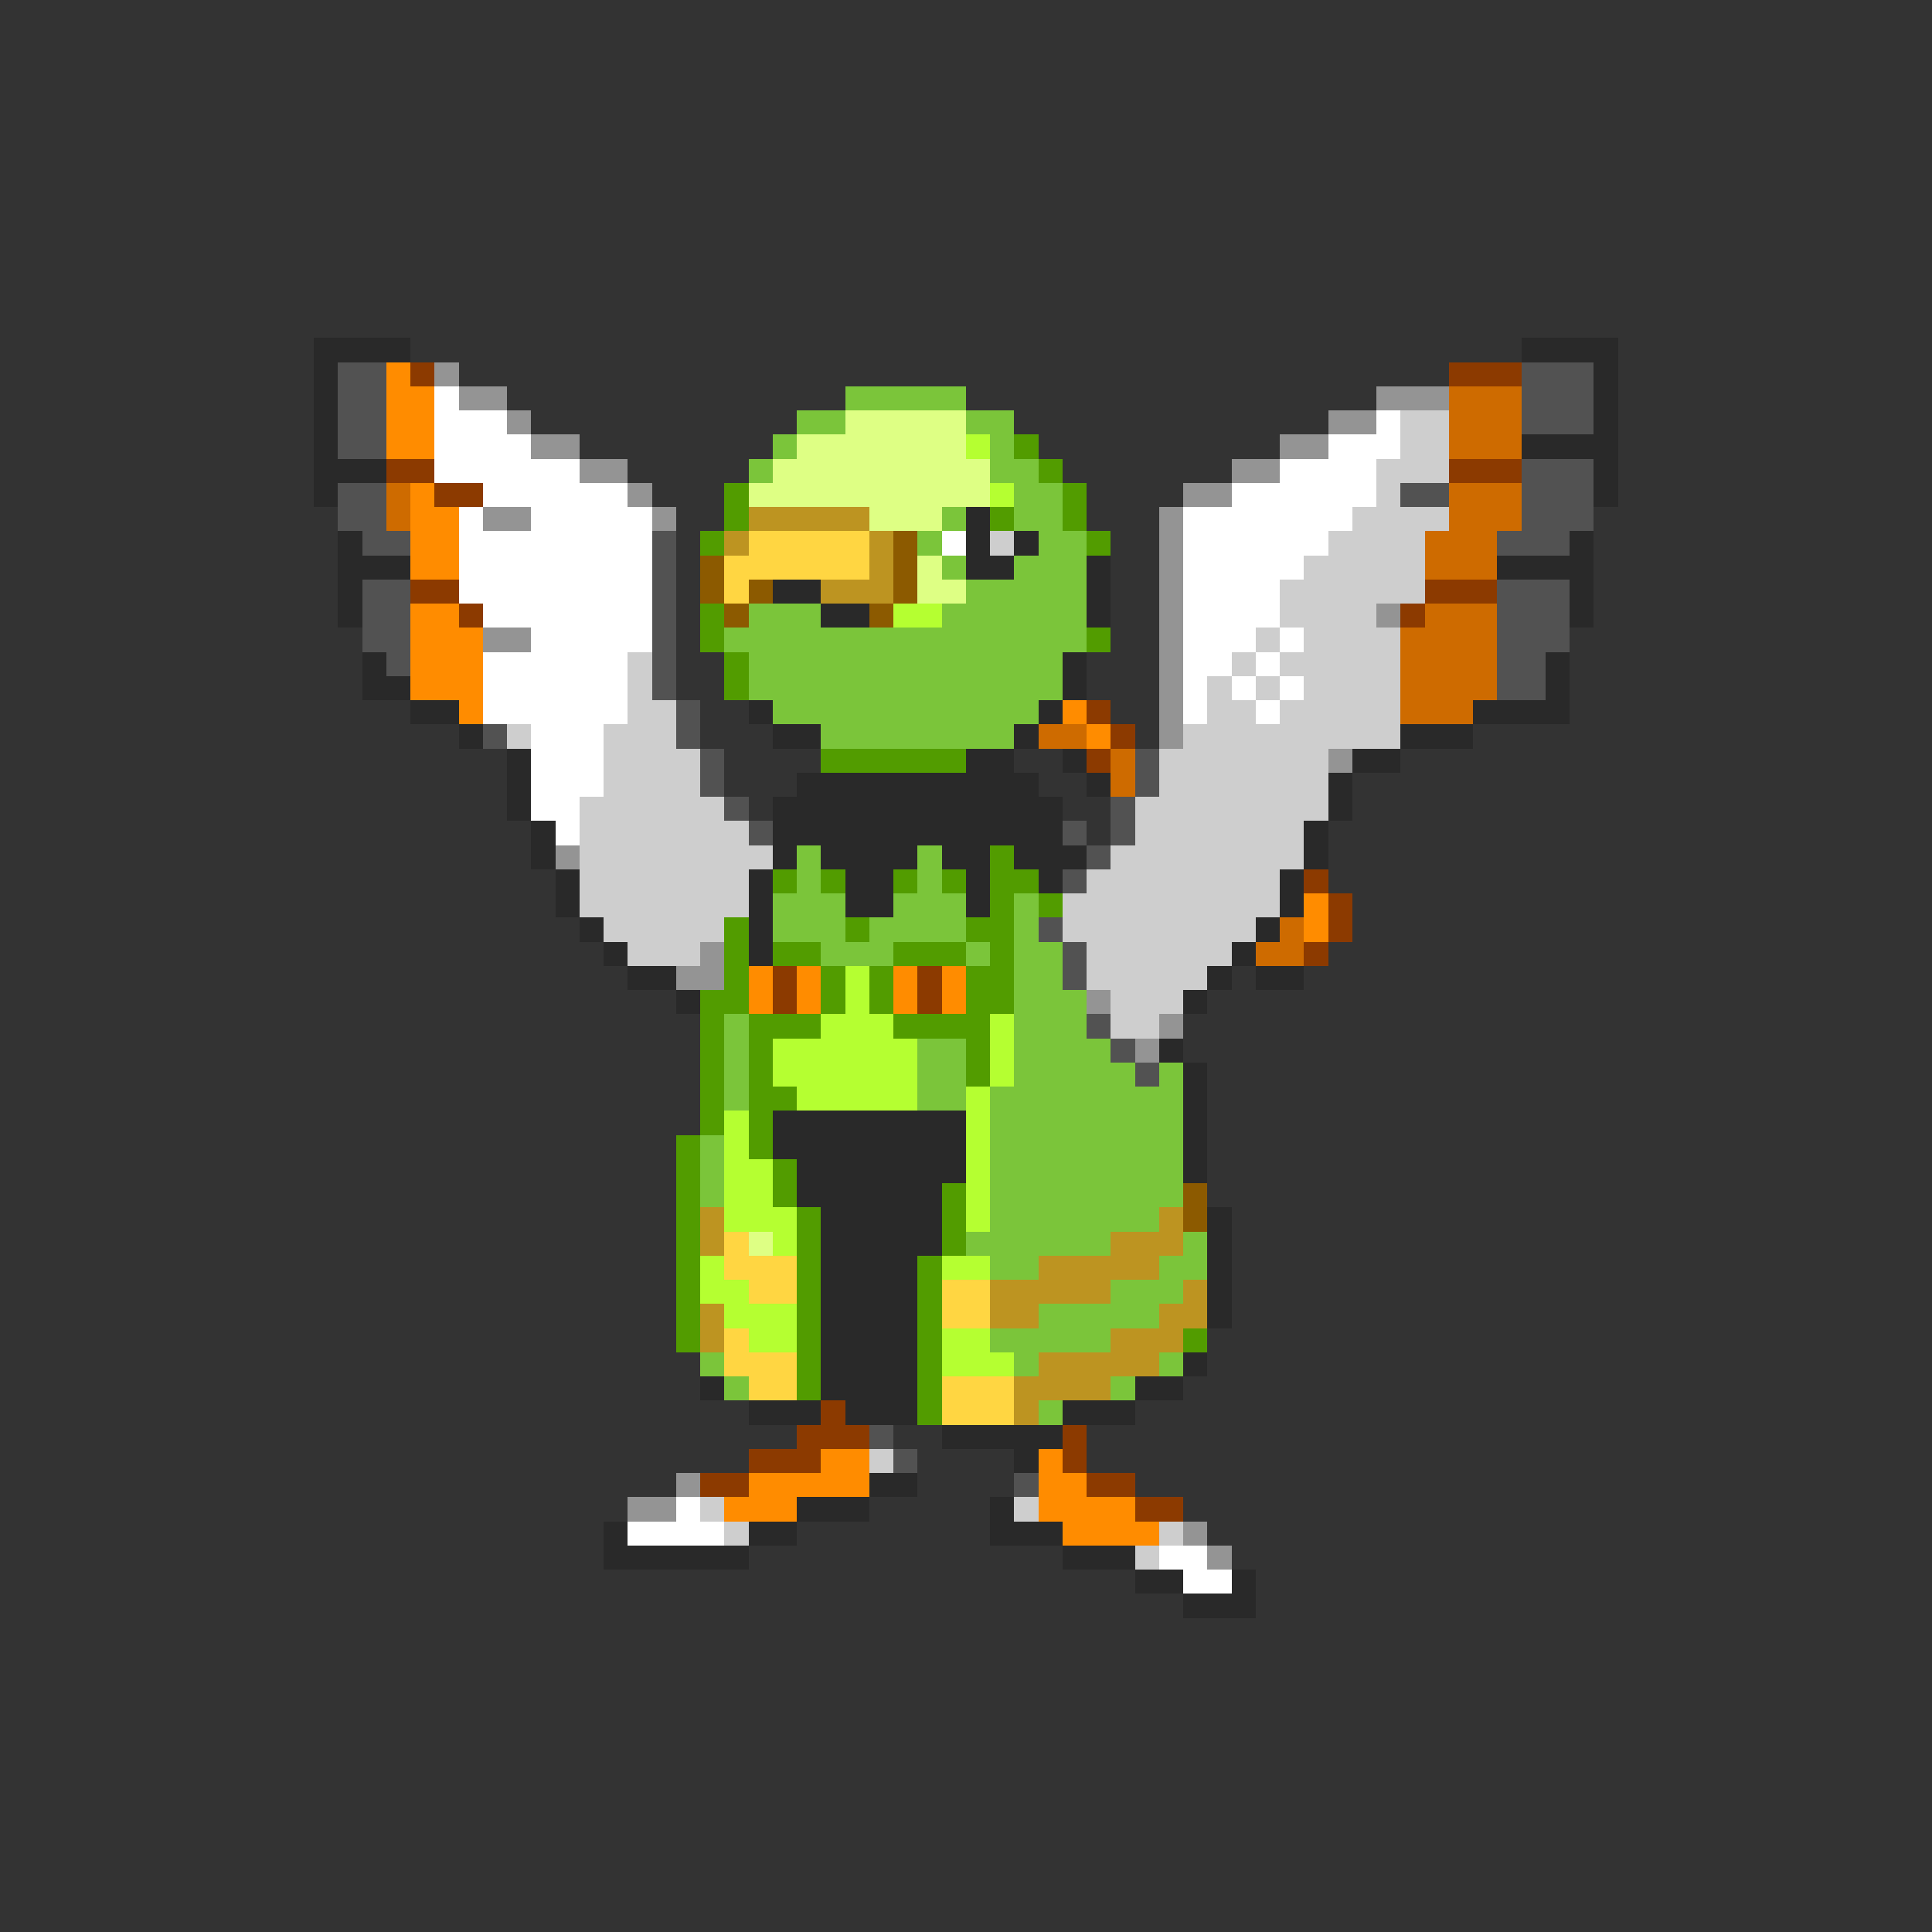 <svg xmlns="http://www.w3.org/2000/svg" viewBox="0 -0.5 80 80" shape-rendering="crispEdges">
<rect x="0" y="-0.5" width="80" height="80" fill="#333333" stroke="none"/>
<path stroke="#292929" d="M13 14h4M63 14h4M13 15h1M66 15h1M13 16h1M66 16h1M13 17h1M66 17h1M13 18h1M63 18h4M13 19h3M66 19h1M13 20h1M66 20h1M40 21h1M14 22h1M40 22h1M42 22h1M65 22h1M14 23h3M40 23h2M45 23h1M62 23h4M14 24h1M32 24h2M45 24h1M65 24h1M14 25h1M34 25h2M45 25h1M65 25h1M15 27h1M44 27h1M64 27h1M15 28h2M44 28h1M64 28h1M17 29h2M31 29h1M43 29h1M61 29h4M19 30h1M32 30h2M42 30h1M58 30h3M21 31h1M40 31h2M44 31h1M56 31h2M21 32h1M33 32h10M45 32h1M55 32h1M21 33h1M32 33h12M55 33h1M22 34h1M32 34h12M54 34h1M22 35h1M32 35h1M34 35h4M39 35h2M42 35h3M54 35h1M23 36h1M31 36h1M35 36h2M40 36h1M43 36h1M53 36h1M23 37h1M31 37h1M35 37h2M40 37h1M53 37h1M24 38h1M31 38h1M52 38h1M25 39h1M31 39h1M51 39h1M26 40h2M50 40h1M52 40h2M28 41h1M49 41h1M48 43h1M49 44h1M49 45h1M32 46h8M49 46h1M32 47h8M49 47h1M33 48h7M49 48h1M33 49h6M34 50h5M50 50h1M34 51h5M50 51h1M34 52h4M50 52h1M34 53h4M50 53h1M34 54h4M50 54h1M34 55h4M34 56h4M49 56h1M29 57h1M34 57h4M47 57h2M31 58h3M35 58h3M44 58h3M39 59h5M42 60h1M36 61h2M33 62h3M41 62h1M25 63h1M31 63h2M41 63h3M25 64h6M44 64h3M47 65h2M51 65h1M49 66h3" />
<path stroke="#525252" d="M14 15h2M63 15h3M14 16h2M63 16h3M14 17h2M63 17h3M14 18h2M63 19h3M14 20h2M58 20h2M63 20h3M14 21h2M63 21h3M15 22h2M27 22h1M62 22h3M27 23h1M15 24h2M27 24h1M62 24h3M15 25h2M27 25h1M62 25h3M15 26h2M27 26h1M62 26h3M16 27h1M27 27h1M62 27h2M27 28h1M62 28h2M28 29h1M20 30h1M28 30h1M29 31h1M47 31h1M29 32h1M47 32h1M30 33h1M46 33h1M31 34h1M44 34h1M46 34h1M45 35h1M44 36h1M43 38h1M44 39h1M44 40h1M45 42h1M46 43h1M47 44h1M36 59h1M37 60h1M42 61h1" />
<path stroke="#ff8c00" d="M16 15h1M16 16h2M16 17h2M16 18h2M17 20h1M17 21h2M17 22h2M17 23h2M17 25h2M17 26h3M17 27h3M17 28h3M19 29h1M44 29h1M45 30h1M54 37h1M54 38h1M31 40h1M33 40h1M37 40h1M39 40h1M31 41h1M33 41h1M37 41h1M39 41h1M34 60h2M43 60h1M31 61h5M43 61h2M30 62h3M43 62h4M44 63h4" />
<path stroke="#8c3a00" d="M17 15h1M60 15h3M16 19h2M60 19h3M18 20h2M17 24h2M59 24h3M19 25h1M58 25h1M45 29h1M46 30h1M45 31h1M54 36h1M55 37h1M55 38h1M54 39h1M32 40h1M38 40h1M32 41h1M38 41h1M34 58h1M33 59h3M44 59h1M31 60h3M44 60h1M29 61h2M45 61h2M47 62h2" />
<path stroke="#949494" d="M18 15h1M19 16h2M57 16h3M21 17h1M55 17h2M22 18h2M53 18h2M24 19h2M51 19h2M26 20h1M49 20h2M20 21h2M27 21h1M48 21h1M48 22h1M48 23h1M48 24h1M48 25h1M57 25h1M20 26h2M48 26h1M48 27h1M48 28h1M48 29h1M48 30h1M55 31h1M23 35h1M29 39h1M28 40h2M45 41h1M48 42h1M47 43h1M28 61h1M26 62h2M49 63h1M50 64h1" />
<path stroke="#ffffff" d="M18 16h1M18 17h3M57 17h1M18 18h4M55 18h3M18 19h6M53 19h4M20 20h6M51 20h6M19 21h1M22 21h5M49 21h7M19 22h8M39 22h1M49 22h6M19 23h8M49 23h5M19 24h8M49 24h4M20 25h7M49 25h4M22 26h5M49 26h3M53 26h1M20 27h6M49 27h2M52 27h1M20 28h6M49 28h1M51 28h1M53 28h1M20 29h6M49 29h1M52 29h1M22 30h3M22 31h3M22 32h3M22 33h2M23 34h1M28 62h1M26 63h4M48 64h2M49 65h2" />
<path stroke="#7bc53a" d="M35 16h5M33 17h2M40 17h2M32 18h1M41 18h1M31 19h1M41 19h2M42 20h2M39 21h1M42 21h2M38 22h1M43 22h2M39 23h1M42 23h3M40 24h5M31 25h3M39 25h6M30 26h15M31 27h13M31 28h13M32 29h11M34 30h8M33 35h1M38 35h1M33 36h1M38 36h1M32 37h3M37 37h3M42 37h1M32 38h3M36 38h4M42 38h1M34 39h3M40 39h1M42 39h2M42 40h2M42 41h3M30 42h1M42 42h3M30 43h1M38 43h2M42 43h4M30 44h1M38 44h2M42 44h5M48 44h1M30 45h1M38 45h2M41 45h8M41 46h8M29 47h1M41 47h8M29 48h1M41 48h8M29 49h1M41 49h8M41 50h7M40 51h6M49 51h1M41 52h2M48 52h2M46 53h3M43 54h5M41 55h5M29 56h1M42 56h1M48 56h1M30 57h1M46 57h1M43 58h1" />
<path stroke="#ce6b00" d="M60 16h3M60 17h3M60 18h3M16 20h1M60 20h3M16 21h1M60 21h3M59 22h3M59 23h3M59 25h3M58 26h4M58 27h4M58 28h4M58 29h3M43 30h2M46 31h1M46 32h1M53 38h1M52 39h2" />
<path stroke="#deff84" d="M35 17h5M33 18h7M32 19h9M31 20h10M36 21h3M38 23h1M38 24h2M31 51h1" />
<path stroke="#cecece" d="M58 17h2M58 18h2M57 19h3M57 20h1M56 21h4M41 22h1M55 22h4M54 23h5M53 24h6M53 25h4M52 26h1M54 26h4M26 27h1M51 27h1M53 27h5M26 28h1M50 28h1M52 28h1M54 28h4M26 29h2M50 29h2M53 29h5M21 30h1M25 30h3M49 30h9M25 31h4M48 31h7M25 32h4M48 32h7M24 33h6M47 33h8M24 34h7M47 34h7M24 35h8M46 35h8M24 36h7M45 36h8M24 37h7M44 37h9M25 38h5M44 38h8M26 39h3M45 39h6M45 40h5M46 41h3M46 42h2M36 60h1M29 62h1M42 62h1M30 63h1M48 63h1M47 64h1" />
<path stroke="#b5ff31" d="M40 18h1M41 20h1M37 25h2M35 40h1M35 41h1M34 42h3M41 42h1M32 43h6M41 43h1M32 44h6M41 44h1M33 45h5M40 45h1M30 46h1M40 46h1M30 47h1M40 47h1M30 48h2M40 48h1M30 49h2M40 49h1M30 50h3M40 50h1M32 51h1M29 52h1M39 52h2M29 53h2M30 54h3M31 55h2M39 55h2M39 56h3" />
<path stroke="#529c00" d="M42 18h1M43 19h1M30 20h1M44 20h1M30 21h1M41 21h1M44 21h1M29 22h1M45 22h1M29 25h1M29 26h1M45 26h1M30 27h1M30 28h1M34 31h6M41 35h1M32 36h1M34 36h1M37 36h1M39 36h1M41 36h2M41 37h1M43 37h1M30 38h1M35 38h1M40 38h2M30 39h1M32 39h2M37 39h3M41 39h1M30 40h1M34 40h1M36 40h1M40 40h2M29 41h2M34 41h1M36 41h1M40 41h2M29 42h1M31 42h3M37 42h4M29 43h1M31 43h1M40 43h1M29 44h1M31 44h1M40 44h1M29 45h1M31 45h2M29 46h1M31 46h1M28 47h1M31 47h1M28 48h1M32 48h1M28 49h1M32 49h1M39 49h1M28 50h1M33 50h1M39 50h1M28 51h1M33 51h1M39 51h1M28 52h1M33 52h1M38 52h1M28 53h1M33 53h1M38 53h1M28 54h1M33 54h1M38 54h1M28 55h1M33 55h1M38 55h1M49 55h1M33 56h1M38 56h1M33 57h1M38 57h1M38 58h1" />
<path stroke="#bd9421" d="M31 21h5M30 22h1M36 22h1M36 23h1M34 24h3M29 50h1M48 50h1M29 51h1M46 51h3M43 52h5M41 53h5M49 53h1M29 54h1M41 54h2M48 54h2M29 55h1M46 55h3M43 56h5M42 57h4M42 58h1" />
<path stroke="#ffd642" d="M31 22h5M30 23h6M30 24h1M30 51h1M30 52h3M31 53h2M39 53h2M39 54h2M30 55h1M30 56h3M31 57h2M39 57h3M39 58h3" />
<path stroke="#8c5a00" d="M37 22h1M29 23h1M37 23h1M29 24h1M31 24h1M37 24h1M30 25h1M36 25h1M49 49h1M49 50h1" />
</svg>